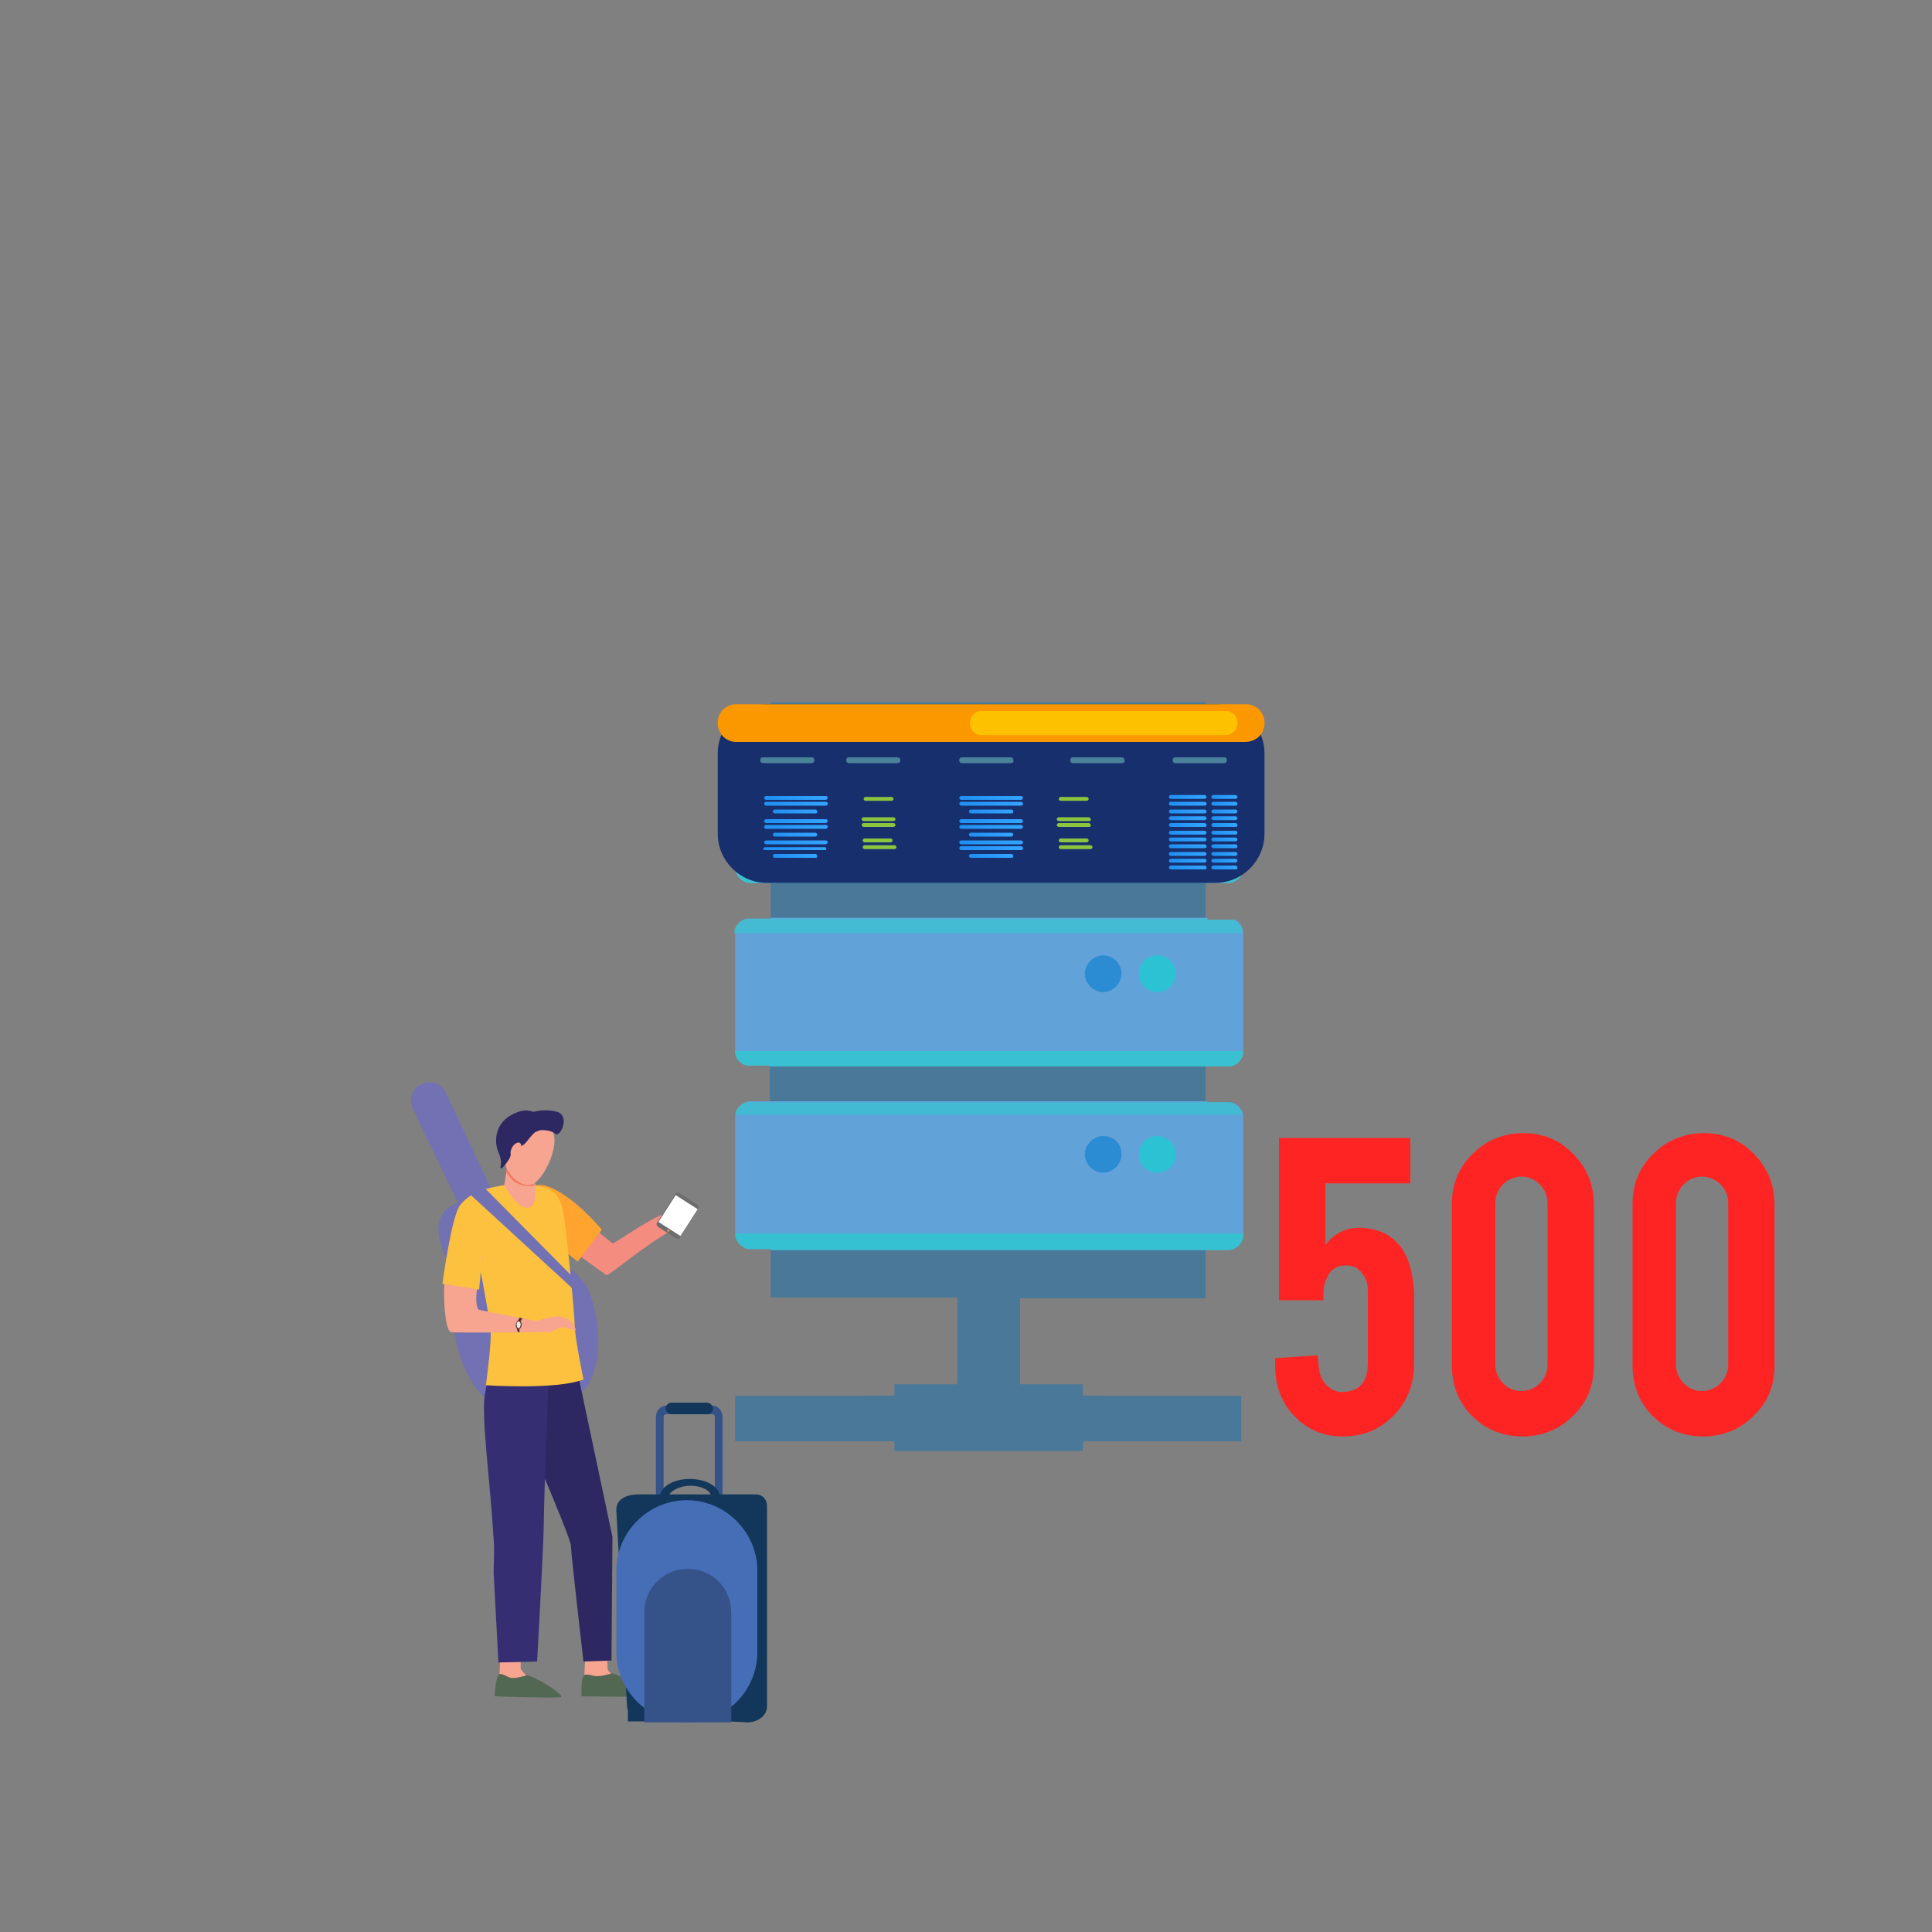 <?xml version="1.0" encoding="utf-8"?>
<!-- Generator: Adobe Illustrator 23.0.3, SVG Export Plug-In . SVG Version: 6.00 Build 0)  -->
<svg version="1.1" id="Layer_1" xmlns="http://www.w3.org/2000/svg" xmlns:xlink="http://www.w3.org/1999/xlink" x="0px" y="0px"
	 viewBox="0 0 200 200" style="enable-background:new 0 0 200 200;" xml:space="preserve">
<rect x="0" y="0" width="200" height="200" fill="#808080" stroke="none"/>
<style type="text/css">
	.st0{clip-path:url(#SVGID_2_);}
	.st1{fill:#4A7899;}
	.st2{fill:#61A2D8;}
	.st3{opacity:0.75;fill:#3BC2D1;enable-background:new    ;}
	.st4{fill:#3BC2D1;}
	.st5{fill:#3AC1D1;}
	.st6{opacity:0.75;fill:#38C1D1;enable-background:new    ;}
	.st7{fill:#35C1D1;}
	.st8{fill:#2B8BD3;}
	.st9{fill:#2BC3D3;}
	.st10{fill:#7271B3;}
	.st11{fill:#F48C7F;}
	.st12{fill:#FFA42F;}
	.st13{fill:#F7A491;}
	.st14{fill:#536853;}
	.st15{fill:#2D2861;}
	.st16{fill:#352E73;}
	.st17{fill:#FCC13F;}
	.st18{fill:#F47458;}
	.st19{fill:#6D6D6D;}
	.st20{fill:#FFFFFF;}
	.st21{fill:#ECB865;}
	.st22{fill:#51322D;}
	.st23{fill:#EAEAEA;}
	.st24{fill:#172F6C;}
	.st25{fill:#FB9800;}
	.st26{fill:#4A8399;}
	.st27{fill:url(#SVGID_3_);}
	.st28{fill:url(#SVGID_4_);}
	.st29{fill:url(#SVGID_5_);}
	.st30{fill:url(#SVGID_6_);}
	.st31{fill:url(#SVGID_7_);}
	.st32{fill:url(#SVGID_8_);}
	.st33{fill:url(#SVGID_9_);}
	.st34{fill:url(#SVGID_10_);}
	.st35{fill:url(#SVGID_11_);}
	.st36{fill:#8CC63F;}
	.st37{fill:url(#SVGID_12_);}
	.st38{fill:url(#SVGID_13_);}
	.st39{fill:url(#SVGID_14_);}
	.st40{fill:url(#SVGID_15_);}
	.st41{fill:url(#SVGID_16_);}
	.st42{fill:url(#SVGID_17_);}
	.st43{fill:url(#SVGID_18_);}
	.st44{fill:url(#SVGID_19_);}
	.st45{fill:url(#SVGID_20_);}
	.st46{fill:url(#SVGID_21_);}
	.st47{fill:url(#SVGID_22_);}
	.st48{fill:url(#SVGID_23_);}
	.st49{fill:url(#SVGID_24_);}
	.st50{fill:url(#SVGID_25_);}
	.st51{fill:url(#SVGID_26_);}
	.st52{fill:url(#SVGID_27_);}
	.st53{fill:url(#SVGID_28_);}
	.st54{fill:url(#SVGID_29_);}
	.st55{fill:url(#SVGID_30_);}
	.st56{fill:url(#SVGID_31_);}
	.st57{fill:url(#SVGID_32_);}
	.st58{fill:url(#SVGID_33_);}
	.st59{fill:url(#SVGID_34_);}
	.st60{fill:url(#SVGID_35_);}
	.st61{fill:url(#SVGID_36_);}
	.st62{fill:url(#SVGID_37_);}
	.st63{fill:url(#SVGID_38_);}
	.st64{fill:url(#SVGID_39_);}
	.st65{fill:url(#SVGID_40_);}
	.st66{fill:url(#SVGID_41_);}
	.st67{fill:url(#SVGID_42_);}
	.st68{fill:#FEC100;}
	.st69{fill:#13375B;}
	.st70{fill:#355389;}
	.st71{fill:#466EB6;}
	.st72{fill:#FF2424;}
	.st73{display:none;}
	.st74{display:inline;}
	.st75{clip-path:url(#SVGID_44_);}
	.st76{clip-path:url(#SVGID_46_);}
	.st77{display:inline;fill:none;stroke:#394A56;stroke-width:0.15;stroke-miterlimit:10;}
	.st78{display:inline;fill:#424141;stroke:#394A56;stroke-width:0.15;stroke-miterlimit:10;}
	.st79{display:inline;opacity:0.4;}
	.st80{fill:#3A3A5B;}
</style>
<g>
	<g id="server">
		<g>
			<g>
				<defs>
					<path id="SVGID_1_" d="M128.6,77.2L128.6,77.2L128.6,77.2c-0.1-0.3-0.3-0.6-0.5-0.8l0,0c-0.1-0.1-0.3-0.2-0.4-0.2
						c0,0,0,0-0.1,0c-0.2,0-0.3-0.1-0.5-0.1h-2.2v-3.4H79.8v3.4h-2.2c-0.2,0-0.3,0-0.5,0.1c0,0,0,0-0.1,0c-0.1,0.1-0.3,0.1-0.4,0.2
						l0,0c-0.3,0.2-0.4,0.5-0.5,0.8l0,0l0,0c0,0.1,0,0.2,0,0.4v12.2l0,0c0,0.3,0.1,0.6,0.3,0.9s0.4,0.4,0.7,0.6
						c0.2,0.1,0.4,0.1,0.6,0.1h2.1v3.7h-2.2c-0.1,0-0.2,0-0.3,0h-0.1c-0.1,0-0.1,0-0.2,0s-0.1,0.1-0.2,0.1c0,0,0,0-0.1,0
						c-0.1,0.1-0.2,0.1-0.2,0.2l0,0c-0.3,0.3-0.5,0.7-0.5,1.1l0,0l0,0l0,0v12.2l0,0c0,0.3,0.1,0.6,0.3,0.9s0.4,0.4,0.7,0.6
						c0.2,0.1,0.4,0.1,0.6,0.1h2.1v3.7h-2.1c-0.2,0-0.4,0-0.5,0.1c0,0,0,0-0.1,0c-0.2,0.1-0.3,0.1-0.4,0.3l0,0
						c-0.1,0.1-0.2,0.2-0.3,0.4l0,0c-0.1,0.2-0.1,0.3-0.2,0.5l0,0l0,0c0,0.1,0,0.2,0,0.2v12.1v0.1c0,0.3,0.1,0.6,0.3,0.9
						c0.2,0.3,0.4,0.4,0.7,0.6c0.2,0.1,0.4,0.1,0.6,0.1h2.1v5h19.3v8.9h-6.5v1.2h-3.2H76.1v4.8h13.3h3.2v1h19.6v-1h2.5h13.9v-4.7
						h-14h-2.5v-1.2h-6.5v-8.9h19.3v-5h2.2c0.9,0,1.6-0.7,1.6-1.6v-0.1v-12.1c0-0.1,0-0.2,0-0.2l0,0l0,0c0-0.2-0.1-0.4-0.2-0.5l0,0
						c-0.1-0.1-0.2-0.3-0.3-0.4l0,0c-0.1-0.1-0.3-0.2-0.4-0.3c0,0,0,0-0.1,0c-0.2-0.1-0.3-0.1-0.5-0.1H125v-3.7h2.2
						c0.9,0,1.6-0.7,1.6-1.6l0,0V96.6l0,0l0,0l0,0c0-0.4-0.2-0.8-0.5-1.1l0,0c-0.1-0.1-0.1-0.1-0.2-0.2c0,0,0,0-0.1,0
						c-0.1,0-0.1-0.1-0.2-0.1s-0.1,0-0.2,0h-0.1c-0.1,0-0.2,0-0.3,0H125v-3.7h2.2c0.9,0,1.6-0.7,1.6-1.6l0,0V77.6
						C128.6,77.5,128.6,77.3,128.6,77.2z"/>
				</defs>
				<clipPath id="SVGID_2_">
					<use xlink:href="#SVGID_1_"  style="overflow:visible;"/>
				</clipPath>
				<g class="st0">
					<g>
						<rect x="76" y="144.5" class="st1" width="52.5" height="4.8"/>
						<rect x="89.2" y="144.5" class="st1" width="25.3" height="4.8"/>
						<g>
							<rect x="99" y="130.9" class="st1" width="6.6" height="14.9"/>
							<rect x="92.5" y="143.3" class="st1" width="19.6" height="6.9"/>
						</g>
					</g>
					<g>
						<rect x="79.7" y="72.6" class="st1" width="45.1" height="61.8"/>
						<rect x="79.7" y="81.9" class="st1" width="45.1" height="52.5"/>
						<path class="st2" d="M76.1,77.6v12.2c0,0.9,0.7,1.6,1.6,1.6h49.4c0.9,0,1.6-0.7,1.6-1.6V77.6c0-0.9-0.7-1.6-1.6-1.6H77.6
							C76.8,76,76.1,76.7,76.1,77.6z"/>
						<path class="st2" d="M76.1,96.6v12.2c0,0.9,0.7,1.6,1.6,1.6h49.4c0.9,0,1.6-0.7,1.6-1.6V96.6c0-0.9-0.7-1.6-1.6-1.6H77.6
							C76.8,95.1,76.1,95.8,76.1,96.6z"/>
						<path class="st2" d="M76.1,115.6v12.2c0,0.9,0.7,1.6,1.6,1.6h49.4c0.9,0,1.6-0.7,1.6-1.6v-12.2c0-0.9-0.7-1.6-1.6-1.6H77.6
							C76.8,114.1,76.1,114.8,76.1,115.6z"/>
						<path class="st3" d="M128.6,77.2c-0.2-0.7-0.8-1.2-1.5-1.2H77.6c-0.7,0-1.4,0.5-1.5,1.2H128.6z"/>
						<path class="st4" d="M76.1,89.8L76.1,89.8c0,0.9,0.7,1.6,1.6,1.6h49.4c0.9,0,1.6-0.7,1.6-1.6l0,0H76.1z"/>
						<path class="st3" d="M128.6,96.6c0-0.9-0.7-1.5-1.6-1.5H77.6c-0.9,0-1.6,0.7-1.6,1.5H128.6z"/>
						<path class="st5" d="M76.1,108.8L76.1,108.8c0,0.9,0.7,1.6,1.6,1.6h49.4c0.9,0,1.6-0.7,1.6-1.6l0,0H76.1z"/>
						<path class="st6" d="M128.6,115.4c-0.1-0.8-0.8-1.3-1.5-1.3H77.6c-0.8,0-1.4,0.6-1.5,1.3H128.6z"/>
						<path class="st7" d="M76.1,127.7L76.1,127.7c0,1,0.7,1.7,1.6,1.7h49.4c0.9,0,1.6-0.7,1.6-1.6v-0.1H76.1z"/>
						<path class="st8" d="M116.1,82.2c0,1-0.9,1.9-1.9,1.9s-1.9-0.9-1.9-1.9s0.9-1.9,1.9-1.9C115.3,80.3,116.1,81.2,116.1,82.2z"/>
						<circle class="st9" cx="119.8" cy="82.2" r="1.9"/>
						<path class="st8" d="M116.1,100.8c0,1-0.9,1.9-1.9,1.9s-1.9-0.9-1.9-1.9s0.9-1.9,1.9-1.9C115.3,98.9,116.1,99.8,116.1,100.8z"
							/>
						<circle class="st9" cx="119.8" cy="100.8" r="1.9"/>
						<path class="st8" d="M116.1,119.5c0,1-0.9,1.9-1.9,1.9s-1.9-0.9-1.9-1.9s0.9-1.9,1.9-1.9C115.3,117.6,116.1,118.4,116.1,119.5
							z"/>
						<circle class="st9" cx="119.8" cy="119.5" r="1.9"/>
					</g>
				</g>
			</g>
		</g>
	</g>
	<g id="boy">
		<path class="st10" d="M57.9,130.2l-1.7-4.2c-0.8-2-3.4-3.7-5.3-2.8l-4.7-10c-0.4-1-1.5-1.4-2.5-1l0,0c-1,0.4-1.4,1.5-1,2.5
			l4.7,9.8c-4.4,1.6-0.3,7.4,0.5,9.3c0,0-1.3,2.8-0.6,5.5c1.9,7.2,6.4,7.7,9.8,6.3l2.1-0.8c3.4-1.4,3.3-8,1.5-11.7
			C60,132.1,57.9,130.2,57.9,130.2z"/>
		<g>
			<path class="st11" d="M68.7,125.7c-1.6,0.5-5.1,3.1-5.3,3l-4-3.2l-2.5,2.2c0,0,5.5,4.1,5.9,4.3c0.2,0.1,4.6-3.6,6.9-4.7
				C69.6,126.4,69.1,126.4,68.7,125.7z"/>
			<path class="st12" d="M62.3,127.3l-2.5,3.3c0,0-2.7-2.1-3.7-3.2c-1.2-1.3-2.5-4.2-2.3-4.3c0.5-0.3,1.7-0.5,2.5-0.4
				C59.1,123.4,62.3,127.3,62.3,127.3z"/>
		</g>
		<path class="st13" d="M60.6,171.2l-0.1,2.1c0,0.3-0.2,0.9-0.2,1.2c0,0.9,4-0.8,3.1-1.2c-0.1,0-0.5-0.3-0.5-0.6
			c0-0.5-0.1-1.4-0.1-1.4L60.6,171.2z"/>
		<path class="st14" d="M63.4,173.2c0,0-0.9,0.3-1.4,0.3c-0.5,0.1-1.2-0.3-1.5-0.1c-0.4,0.2-0.3,2.2-0.3,2.2s5.1,0.1,6.8,0
			C67.6,175.7,65.3,173.9,63.4,173.2z"/>
		<path class="st13" d="M51.8,171.4l-0.1,2.1c0,0.3-0.2,0.9-0.2,1.2c0,0.9,4-0.8,3.1-1.2c-0.1,0-0.6-0.5-0.7-0.8c0-0.5,0-1.2,0-1.2
			L51.8,171.4z"/>
		<path class="st14" d="M54.6,173.4c0,0-0.9,0.3-1.4,0.3c-0.5,0.1-1.1-0.5-1.5-0.4c-0.4,0.2-0.5,2.3-0.5,2.3s5.5,0.2,6.8,0.1
			C58.6,175.7,56.5,174.1,54.6,173.4z"/>
		<path class="st15" d="M58.1,141.4l1.7,0.7l3.6,17l-0.1,12.8l-2.9,0.1c0,0-1.3-11.2-1.3-12c0-0.9-6.2-15.1-6.2-15.1L58.1,141.4z"/>
		<path class="st16" d="M56.8,142.3c0,0-0.5,12.9-0.5,15.1c0,2.2-0.7,14.6-0.7,14.6l-4,0.1c0,0-0.2-3.8-0.5-9.3c0-0.9,0.1-2.6,0-3.5
			c-0.4-6.5-1.3-12.6-0.9-15c0.1-0.4,0.2-1.4,0.4-1.7C52.6,140.8,56.8,142.3,56.8,142.3z"/>
		<path class="st17" d="M52.1,122.7c0,0-2,0.3-2.5,0.7c-0.6,0.4-1.2,1.4-1.2,1.4s2.4,11.5,2.4,13.4c0,1.5-0.5,5.2-0.5,5.2
			s7.3,0.5,10.1-0.6c0,0-0.9-4.4-0.9-5.5s-1-11.6-1.3-12.3c-0.2-0.7-0.6-1.8-2-2.1C54.9,122.5,52.1,122.7,52.1,122.7z"/>
		<path class="st13" d="M52.7,119.6l-0.5,3.1c0,0,1.5,2.7,2.6,2.3c0.9-0.3,0.6-2.4,0.6-2.4s-0.5-1.8-0.3-2.7
			C55.2,119,52.7,119.6,52.7,119.6z"/>
		<path class="st13" d="M50,130c0,0-0.4,2.4-0.6,3.3c-0.3,2.1,0.2,2.3,0.2,2.3s4,0.8,5.7,1.1c0,0,0.3,0.1,0.8-0.1
			c0.5-0.2,1.8-0.4,1.9-0.3c0.2,0,1.1,0.4,1.2,0.6c0.1,0.1,0.3,0.3,0.2,0.4c0,0,0.3,0.4,0.2,0.4c-0.1,0.1-0.7-0.2-0.9-0.2
			c-0.2-0.1-0.5-0.1-0.7-0.1c-0.1,0.1-0.8,0.4-1.1,0.5c-0.4,0-9.8,0.1-10.2,0c-0.8-0.1-1-5.9-0.3-7.5C48.4,125.3,50,130,50,130z"/>
		<path class="st18" d="M55.3,121.7c0.1-0.8-2.8-0.8-2.8-0.8l-0.1,0.4c0.1,0.2,0.6,0.8,0.7,0.9c0.6,0.5,1.5,0.7,2.2,0.5
			C55.3,122.3,55.2,122,55.3,121.7z"/>
		<g>
			<path class="st13" d="M54.2,116.2c0-0.1-2.3,2.9-1.9,4.3c0.3,1.3,1.8,2.5,2.8,2.1c1.1-0.4,2.9-3.9,2.1-5.5
				C56.4,115.5,54.2,116.2,54.2,116.2z"/>
			<path class="st15" d="M57.7,115.1c-1.1-0.3-2.1-0.1-2.5,0c-0.5-0.2-1.2-0.3-2.4,0.4c-1.5,0.9-1.7,2.6-1.2,3.8
				c0.3,0.6,0.3,1.2,0.2,1.5c0,0.1,0.1,0.2,0.2,0.1l0,0c0.3-0.3,0.5-0.6,0.7-0.9c0.1-0.2,0.2-0.4,0.2-0.7c0-0.6,0.9-0.5,1.3-0.8
				c0.3-0.2,0.7-0.9,1.2-1.3l0.5-0.2c0,0,0.9-0.1,1.5,0.3C57.9,118,59.1,115.6,57.7,115.1z"/>
			<path class="st13" d="M53.8,119.2c-0.2,0.4-0.6,0.6-0.8,0.5c-0.2-0.1-0.2-0.5,0-0.9s0.6-0.6,0.8-0.5
				C54,118.4,54,118.8,53.8,119.2z"/>
		</g>
		<path class="st17" d="M50,123.2c0,0-1.4,0.3-2.4,1.6c-0.9,1.3-1.8,8.1-1.8,8.1l3.8,0.6l0.3-3.3l1-1.5L50,123.2z"/>
		<path class="st13" d="M69.6,124.5c0,0-1,0.8-0.9,1.3s0.7,1.4,0.9,1.4c0.1,0,1.7-1.1,1.9-1.3c0.1-0.1,0.2-0.3,0.1-0.3
			c0,0-0.2,0-0.3,0c-0.1,0-0.6,0.2-0.6,0.2s0.5-0.3,0.6-0.5c0-0.1-0.1-0.2-0.1-0.2c-0.2,0.1-0.7,0.3-0.7,0.3s0.5-0.4,0.5-0.6
			c-0.1-0.2-0.3-0.1-0.3-0.1c-0.1,0-0.4,0.3-0.4,0.3s0.5-0.4,0.3-0.5c-0.1,0-0.6,0.2-0.6,0.2L69.6,124.5z"/>
		<polygon class="st10" points="49.8,122.6 59.4,132.3 59.4,133.5 48.4,123.4 		"/>
		<g>
			<path class="st19" d="M70,128.2l-1.9-1.2c-0.1-0.1-0.2-0.3-0.1-0.4l1.9-3c0.1-0.1,0.3-0.2,0.4-0.1l1.9,1.2
				c0.1,0.1,0.2,0.3,0.1,0.4l-1.9,3C70.4,128.3,70.2,128.3,70,128.2z"/>
			
				<rect x="68.5" y="124.5" transform="matrix(0.54 -0.842 0.842 0.54 -73.653 116.944)" class="st20" width="3.3" height="2.7"/>
			<g>
				<path class="st21" d="M69.3,127.4C69.3,127.4,69.2,127.3,69.3,127.4C69.2,127.3,69.2,127.3,69.3,127.4
					C69.2,127.3,69.2,127.3,69.3,127.4L69.3,127.4L69.3,127.4c-0.1-0.1-0.1-0.1-0.1-0.1c0,0,0,0-0.1,0c0,0,0,0,0,0.1v0.1l0,0l0,0
					l0,0l0,0h0.1C69.2,127.5,69.2,127.5,69.3,127.4L69.3,127.4z"/>
			</g>
		</g>
		<path class="st22" d="M53.8,136.4c0,0-0.5,0.6-0.2,1.5h0.2c0,0-0.2-1,0.3-1.4L53.8,136.4z"/>
		<path class="st22" d="M54,137.1c0,0,0-0.4-0.3-0.4s-0.3,0.5-0.3,0.5s0,0.4,0.3,0.4C54,137.5,54,137.1,54,137.1z"/>
		<path class="st23" d="M53.9,137.1c0,0,0-0.3-0.2-0.3c-0.3,0-0.2,0.4-0.2,0.4s0,0.3,0.2,0.3C53.9,137.4,53.9,137.1,53.9,137.1z"/>
	</g>
	<g id="board">
		<path class="st24" d="M125.8,91.4H79.4c-2.8,0-5.1-2.3-5.1-5.1V78c0-2.8,2.3-5.1,5.1-5.1h46.4c2.8,0,5.1,2.3,5.1,5.1v8.3
			C130.9,89.1,128.6,91.4,125.8,91.4z"/>
		<path class="st25" d="M128.9,76.8H76.2c-1.1,0-1.9-0.9-1.9-1.9v-0.1c0-1.1,0.9-1.9,1.9-1.9H129c1.1,0,1.9,0.9,1.9,1.9v0.1
			C130.9,76,130,76.8,128.9,76.8z"/>
		<path class="st26" d="M84,79h-5c-0.2,0-0.3-0.1-0.3-0.3l0,0c0-0.2,0.1-0.3,0.3-0.3h5c0.2,0,0.3,0.1,0.3,0.3l0,0
			C84.3,78.9,84.2,79,84,79z"/>
		<path class="st26" d="M92.9,79h-5c-0.2,0-0.3-0.1-0.3-0.3l0,0c0-0.2,0.1-0.3,0.3-0.3h5c0.2,0,0.3,0.1,0.3,0.3l0,0
			C93.2,78.9,93.1,79,92.9,79z"/>
		<path class="st26" d="M104.6,79h-5c-0.2,0-0.3-0.1-0.3-0.3l0,0c0-0.2,0.1-0.3,0.3-0.3h5c0.2,0,0.3,0.1,0.3,0.3l0,0
			C105,78.9,104.8,79,104.6,79z"/>
		<path class="st26" d="M116.1,79h-5c-0.2,0-0.3-0.1-0.3-0.3l0,0c0-0.2,0.1-0.3,0.3-0.3h5c0.2,0,0.3,0.1,0.3,0.3l0,0
			C116.5,78.9,116.3,79,116.1,79z"/>
		<path class="st26" d="M126.7,79h-5c-0.2,0-0.3-0.1-0.3-0.3l0,0c0-0.2,0.1-0.3,0.3-0.3h5c0.2,0,0.3,0.1,0.3,0.3l0,0
			C127,78.9,126.9,79,126.7,79z"/>
		
			<linearGradient id="SVGID_3_" gradientUnits="userSpaceOnUse" x1="-13013.585" y1="119.4" x2="-13006.985" y2="119.4" gradientTransform="matrix(1 0 0 -1 13092.623 202)">
			<stop  offset="0" style="stop-color:#1F90F2"/>
			<stop  offset="1" style="stop-color:#33A4FF"/>
		</linearGradient>
		<path class="st27" d="M85.5,82.8h-6.2c-0.1,0-0.2-0.1-0.2-0.2l0,0c0-0.1,0.1-0.2,0.2-0.2h6.2c0.1,0,0.2,0.1,0.2,0.2l0,0
			C85.6,82.7,85.6,82.8,85.5,82.8z"/>
		
			<linearGradient id="SVGID_4_" gradientUnits="userSpaceOnUse" x1="-13013.585" y1="118.8" x2="-13006.985" y2="118.8" gradientTransform="matrix(1 0 0 -1 13092.623 202)">
			<stop  offset="0" style="stop-color:#1F90F2"/>
			<stop  offset="1" style="stop-color:#33A4FF"/>
		</linearGradient>
		<path class="st28" d="M85.5,83.4h-6.2c-0.1,0-0.2-0.1-0.2-0.2l0,0c0-0.1,0.1-0.2,0.2-0.2h6.2c0.1,0,0.2,0.1,0.2,0.2l0,0
			C85.6,83.4,85.6,83.4,85.5,83.4z"/>
		
			<linearGradient id="SVGID_5_" gradientUnits="userSpaceOnUse" x1="-13012.544" y1="118" x2="-13008.032" y2="118" gradientTransform="matrix(1 0 0 -1 13092.623 202)">
			<stop  offset="0" style="stop-color:#1F90F2"/>
			<stop  offset="1" style="stop-color:#33A4FF"/>
		</linearGradient>
		<path class="st29" d="M84.4,84.2h-4.2c-0.1,0-0.2-0.1-0.2-0.2l0,0c0-0.1,0.1-0.2,0.2-0.2h4.2c0.1,0,0.2,0.1,0.2,0.2l0,0
			C84.6,84.2,84.5,84.2,84.4,84.2z"/>
		
			<linearGradient id="SVGID_6_" gradientUnits="userSpaceOnUse" x1="-13013.585" y1="117" x2="-13006.985" y2="117" gradientTransform="matrix(1 0 0 -1 13092.623 202)">
			<stop  offset="0" style="stop-color:#1F90F2"/>
			<stop  offset="1" style="stop-color:#33A4FF"/>
		</linearGradient>
		<path class="st30" d="M85.5,85.2h-6.2c-0.1,0-0.2-0.1-0.2-0.2l0,0c0-0.1,0.1-0.2,0.2-0.2h6.2c0.1,0,0.2,0.1,0.2,0.2l0,0
			C85.6,85.1,85.6,85.2,85.5,85.2z"/>
		
			<linearGradient id="SVGID_7_" gradientUnits="userSpaceOnUse" x1="-13013.585" y1="116.4" x2="-13006.985" y2="116.4" gradientTransform="matrix(1 0 0 -1 13092.623 202)">
			<stop  offset="0" style="stop-color:#1F90F2"/>
			<stop  offset="1" style="stop-color:#33A4FF"/>
		</linearGradient>
		<path class="st31" d="M85.5,85.8h-6.2c-0.1,0-0.2-0.1-0.2-0.2l0,0c0-0.1,0.1-0.2,0.2-0.2h6.2c0.1,0,0.2,0.1,0.2,0.2l0,0
			C85.6,85.7,85.6,85.8,85.5,85.8z"/>
		
			<linearGradient id="SVGID_8_" gradientUnits="userSpaceOnUse" x1="-13012.544" y1="115.6" x2="-13008.032" y2="115.6" gradientTransform="matrix(1 0 0 -1 13092.623 202)">
			<stop  offset="0" style="stop-color:#1F90F2"/>
			<stop  offset="1" style="stop-color:#33A4FF"/>
		</linearGradient>
		<path class="st32" d="M84.4,86.6h-4.2c-0.1,0-0.2-0.1-0.2-0.2l0,0c0-0.1,0.1-0.2,0.2-0.2h4.2c0.1,0,0.2,0.1,0.2,0.2l0,0
			C84.6,86.5,84.5,86.6,84.4,86.6z"/>
		
			<linearGradient id="SVGID_9_" gradientUnits="userSpaceOnUse" x1="-13013.585" y1="114.8" x2="-13006.985" y2="114.8" gradientTransform="matrix(1 0 0 -1 13092.623 202)">
			<stop  offset="0" style="stop-color:#1F90F2"/>
			<stop  offset="1" style="stop-color:#33A4FF"/>
		</linearGradient>
		<path class="st33" d="M85.5,87.4h-6.2c-0.1,0-0.2-0.1-0.2-0.2l0,0c0-0.1,0.1-0.2,0.2-0.2h6.2c0.1,0,0.2,0.1,0.2,0.2l0,0
			C85.6,87.3,85.6,87.4,85.5,87.4z"/>
		
			<linearGradient id="SVGID_10_" gradientUnits="userSpaceOnUse" x1="-13013.585" y1="114.15" x2="-13006.985" y2="114.15" gradientTransform="matrix(1 0 0 -1 13092.623 202)">
			<stop  offset="0" style="stop-color:#1F90F2"/>
			<stop  offset="1" style="stop-color:#33A4FF"/>
		</linearGradient>
		<path class="st34" d="M85.5,88h-6.2c-0.2,0-0.3,0-0.3-0.1l0,0c0-0.1,0.1-0.2,0.2-0.2h6.2C85.5,87.7,85.6,87.8,85.5,88L85.5,88
			C85.6,88,85.6,88,85.5,88z"/>
		
			<linearGradient id="SVGID_11_" gradientUnits="userSpaceOnUse" x1="-13012.544" y1="113.4" x2="-13008.032" y2="113.4" gradientTransform="matrix(1 0 0 -1 13092.623 202)">
			<stop  offset="0" style="stop-color:#1F90F2"/>
			<stop  offset="1" style="stop-color:#33A4FF"/>
		</linearGradient>
		<path class="st35" d="M84.4,88.8h-4.2c-0.1,0-0.2-0.1-0.2-0.2l0,0c0-0.1,0.1-0.2,0.2-0.2h4.2c0.1,0,0.2,0.1,0.2,0.2l0,0
			C84.6,88.8,84.5,88.8,84.4,88.8z"/>
		<path class="st36" d="M92.3,82.9h-2.7c-0.1,0-0.2-0.1-0.2-0.2l0,0c0-0.1,0.1-0.2,0.2-0.2h2.7c0.1,0,0.2,0.1,0.2,0.2l0,0
			C92.5,82.8,92.4,82.9,92.3,82.9z"/>
		<path class="st36" d="M92.5,85h-3.1c-0.1,0-0.2-0.1-0.2-0.2l0,0c0-0.1,0.1-0.2,0.2-0.2h3.1c0.1,0,0.2,0.1,0.2,0.2l0,0
			C92.7,84.9,92.6,85,92.5,85z"/>
		<path class="st36" d="M92.5,85.6h-3.1c-0.1,0-0.2-0.1-0.2-0.2l0,0c0-0.1,0.1-0.2,0.2-0.2h3.1c0.1,0,0.2,0.1,0.2,0.2l0,0
			C92.7,85.5,92.6,85.6,92.5,85.6z"/>
		<path class="st36" d="M92.2,87.2h-2.7c-0.1,0-0.2-0.1-0.2-0.2l0,0c0-0.1,0.1-0.2,0.2-0.2h2.7c0.1,0,0.2,0.1,0.2,0.2l0,0
			C92.4,87.1,92.3,87.2,92.2,87.2z"/>
		<path class="st36" d="M92.6,87.9h-3.1c-0.1,0-0.2-0.1-0.2-0.2l0,0c0-0.1,0.1-0.2,0.2-0.2h3.1c0.1,0,0.2,0.1,0.2,0.2l0,0
			C92.8,87.8,92.7,87.9,92.6,87.9z"/>
		
			<linearGradient id="SVGID_12_" gradientUnits="userSpaceOnUse" x1="-12993.305" y1="119.4" x2="-12986.705" y2="119.4" gradientTransform="matrix(1 0 0 -1 13092.623 202)">
			<stop  offset="0" style="stop-color:#1F90F2"/>
			<stop  offset="1" style="stop-color:#33A4FF"/>
		</linearGradient>
		<path class="st37" d="M105.7,82.8h-6.2c-0.1,0-0.2-0.1-0.2-0.2l0,0c0-0.1,0.1-0.2,0.2-0.2h6.2c0.1,0,0.2,0.1,0.2,0.2l0,0
			C105.9,82.7,105.8,82.8,105.7,82.8z"/>
		
			<linearGradient id="SVGID_13_" gradientUnits="userSpaceOnUse" x1="-12993.305" y1="118.8" x2="-12986.705" y2="118.8" gradientTransform="matrix(1 0 0 -1 13092.623 202)">
			<stop  offset="0" style="stop-color:#1F90F2"/>
			<stop  offset="1" style="stop-color:#33A4FF"/>
		</linearGradient>
		<path class="st38" d="M105.7,83.4h-6.2c-0.1,0-0.2-0.1-0.2-0.2l0,0c0-0.1,0.1-0.2,0.2-0.2h6.2c0.1,0,0.2,0.1,0.2,0.2l0,0
			C105.9,83.4,105.8,83.4,105.7,83.4z"/>
		
			<linearGradient id="SVGID_14_" gradientUnits="userSpaceOnUse" x1="-12992.264" y1="118" x2="-12987.752" y2="118" gradientTransform="matrix(1 0 0 -1 13092.623 202)">
			<stop  offset="0" style="stop-color:#1F90F2"/>
			<stop  offset="1" style="stop-color:#33A4FF"/>
		</linearGradient>
		<path class="st39" d="M104.7,84.2h-4.2c-0.1,0-0.2-0.1-0.2-0.2l0,0c0-0.1,0.1-0.2,0.2-0.2h4.2c0.1,0,0.2,0.1,0.2,0.2l0,0
			C104.9,84.2,104.8,84.2,104.7,84.2z"/>
		
			<linearGradient id="SVGID_15_" gradientUnits="userSpaceOnUse" x1="-12993.305" y1="117" x2="-12986.705" y2="117" gradientTransform="matrix(1 0 0 -1 13092.623 202)">
			<stop  offset="0" style="stop-color:#1F90F2"/>
			<stop  offset="1" style="stop-color:#33A4FF"/>
		</linearGradient>
		<path class="st40" d="M105.7,85.2h-6.2c-0.1,0-0.2-0.1-0.2-0.2l0,0c0-0.1,0.1-0.2,0.2-0.2h6.2c0.1,0,0.2,0.1,0.2,0.2l0,0
			C105.9,85.1,105.8,85.2,105.7,85.2z"/>
		
			<linearGradient id="SVGID_16_" gradientUnits="userSpaceOnUse" x1="-12993.305" y1="116.4" x2="-12986.705" y2="116.4" gradientTransform="matrix(1 0 0 -1 13092.623 202)">
			<stop  offset="0" style="stop-color:#1F90F2"/>
			<stop  offset="1" style="stop-color:#33A4FF"/>
		</linearGradient>
		<path class="st41" d="M105.7,85.8h-6.2c-0.1,0-0.2-0.1-0.2-0.2l0,0c0-0.1,0.1-0.2,0.2-0.2h6.2c0.1,0,0.2,0.1,0.2,0.2l0,0
			C105.9,85.7,105.8,85.8,105.7,85.8z"/>
		
			<linearGradient id="SVGID_17_" gradientUnits="userSpaceOnUse" x1="-12992.264" y1="115.6" x2="-12987.752" y2="115.6" gradientTransform="matrix(1 0 0 -1 13092.623 202)">
			<stop  offset="0" style="stop-color:#1F90F2"/>
			<stop  offset="1" style="stop-color:#33A4FF"/>
		</linearGradient>
		<path class="st42" d="M104.7,86.6h-4.2c-0.1,0-0.2-0.1-0.2-0.2l0,0c0-0.1,0.1-0.2,0.2-0.2h4.2c0.1,0,0.2,0.1,0.2,0.2l0,0
			C104.9,86.5,104.8,86.6,104.7,86.6z"/>
		
			<linearGradient id="SVGID_18_" gradientUnits="userSpaceOnUse" x1="-12993.305" y1="114.8" x2="-12986.705" y2="114.8" gradientTransform="matrix(1 0 0 -1 13092.623 202)">
			<stop  offset="0" style="stop-color:#1F90F2"/>
			<stop  offset="1" style="stop-color:#33A4FF"/>
		</linearGradient>
		<path class="st43" d="M105.7,87.4h-6.2c-0.1,0-0.2-0.1-0.2-0.2l0,0c0-0.1,0.1-0.2,0.2-0.2h6.2c0.1,0,0.2,0.1,0.2,0.2l0,0
			C105.9,87.3,105.8,87.4,105.7,87.4z"/>
		
			<linearGradient id="SVGID_19_" gradientUnits="userSpaceOnUse" x1="-12993.305" y1="114.2" x2="-12986.705" y2="114.2" gradientTransform="matrix(1 0 0 -1 13092.623 202)">
			<stop  offset="0" style="stop-color:#1F90F2"/>
			<stop  offset="1" style="stop-color:#33A4FF"/>
		</linearGradient>
		<path class="st44" d="M105.7,88h-6.2c-0.1,0-0.2-0.1-0.2-0.2l0,0c0-0.1,0.1-0.2,0.2-0.2h6.2c0.1,0,0.2,0.1,0.2,0.2l0,0
			C105.9,88,105.8,88,105.7,88z"/>
		
			<linearGradient id="SVGID_20_" gradientUnits="userSpaceOnUse" x1="-12992.264" y1="113.4" x2="-12987.752" y2="113.4" gradientTransform="matrix(1 0 0 -1 13092.623 202)">
			<stop  offset="0" style="stop-color:#1F90F2"/>
			<stop  offset="1" style="stop-color:#33A4FF"/>
		</linearGradient>
		<path class="st45" d="M104.7,88.8h-4.2c-0.1,0-0.2-0.1-0.2-0.2l0,0c0-0.1,0.1-0.2,0.2-0.2h4.2c0.1,0,0.2,0.1,0.2,0.2l0,0
			C104.9,88.8,104.8,88.8,104.7,88.8z"/>
		<path class="st36" d="M112.5,82.9h-2.7c-0.1,0-0.2-0.1-0.2-0.2l0,0c0-0.1,0.1-0.2,0.2-0.2h2.7c0.1,0,0.2,0.1,0.2,0.2l0,0
			C112.7,82.8,112.6,82.9,112.5,82.9z"/>
		<path class="st36" d="M112.7,85h-3.1c-0.1,0-0.2-0.1-0.2-0.2l0,0c0-0.1,0.1-0.2,0.2-0.2h3.1c0.1,0,0.2,0.1,0.2,0.2l0,0
			C113,84.9,112.9,85,112.7,85z"/>
		<path class="st36" d="M112.7,85.6h-3.1c-0.1,0-0.2-0.1-0.2-0.2l0,0c0-0.1,0.1-0.2,0.2-0.2h3.1c0.1,0,0.2,0.1,0.2,0.2l0,0
			C113,85.5,112.9,85.6,112.7,85.6z"/>
		<path class="st36" d="M112.5,87.2h-2.7c-0.1,0-0.2-0.1-0.2-0.2l0,0c0-0.1,0.1-0.2,0.2-0.2h2.7c0.1,0,0.2,0.1,0.2,0.2l0,0
			C112.7,87.1,112.6,87.2,112.5,87.2z"/>
		<path class="st36" d="M112.9,87.9h-3.1c-0.1,0-0.2-0.1-0.2-0.2l0,0c0-0.1,0.1-0.2,0.2-0.2h3.1c0.1,0,0.2,0.1,0.2,0.2l0,0
			C113.1,87.8,113,87.9,112.9,87.9z"/>
		
			<linearGradient id="SVGID_21_" gradientUnits="userSpaceOnUse" x1="-12971.611" y1="119.5" x2="-12967.719" y2="119.5" gradientTransform="matrix(1 0 0 -1 13092.623 202)">
			<stop  offset="0" style="stop-color:#1F90F2"/>
			<stop  offset="1" style="stop-color:#33A4FF"/>
		</linearGradient>
		<path class="st46" d="M124.7,82.7h-3.5c-0.1,0-0.2-0.1-0.2-0.2l0,0c0-0.1,0.1-0.2,0.2-0.2h3.5c0.1,0,0.2,0.1,0.2,0.2l0,0
			C124.9,82.6,124.8,82.7,124.7,82.7z"/>
		
			<linearGradient id="SVGID_22_" gradientUnits="userSpaceOnUse" x1="-12967.198" y1="119.5" x2="-12964.521" y2="119.5" gradientTransform="matrix(1 0 0 -1 13092.623 202)">
			<stop  offset="0" style="stop-color:#1F90F2"/>
			<stop  offset="1" style="stop-color:#33A4FF"/>
		</linearGradient>
		<path class="st47" d="M127.9,82.7h-2.3c-0.1,0-0.2-0.1-0.2-0.2l0,0c0-0.1,0.1-0.2,0.2-0.2h2.3c0.1,0,0.2,0.1,0.2,0.2l0,0
			C128.1,82.6,128,82.7,127.9,82.7z"/>
		
			<linearGradient id="SVGID_23_" gradientUnits="userSpaceOnUse" x1="-12971.611" y1="118.8" x2="-12967.719" y2="118.8" gradientTransform="matrix(1 0 0 -1 13092.623 202)">
			<stop  offset="0" style="stop-color:#1F90F2"/>
			<stop  offset="1" style="stop-color:#33A4FF"/>
		</linearGradient>
		<path class="st48" d="M124.7,83.4h-3.5c-0.1,0-0.2-0.1-0.2-0.2l0,0c0-0.1,0.1-0.2,0.2-0.2h3.5c0.1,0,0.2,0.1,0.2,0.2l0,0
			C124.9,83.4,124.8,83.4,124.7,83.4z"/>
		
			<linearGradient id="SVGID_24_" gradientUnits="userSpaceOnUse" x1="-12967.198" y1="118.8" x2="-12964.521" y2="118.8" gradientTransform="matrix(1 0 0 -1 13092.623 202)">
			<stop  offset="0" style="stop-color:#1F90F2"/>
			<stop  offset="1" style="stop-color:#33A4FF"/>
		</linearGradient>
		<path class="st49" d="M127.9,83.4h-2.3c-0.1,0-0.2-0.1-0.2-0.2l0,0c0-0.1,0.1-0.2,0.2-0.2h2.3c0.1,0,0.2,0.1,0.2,0.2l0,0
			C128.1,83.4,128,83.4,127.9,83.4z"/>
		
			<linearGradient id="SVGID_25_" gradientUnits="userSpaceOnUse" x1="-12971.611" y1="118" x2="-12967.719" y2="118" gradientTransform="matrix(1 0 0 -1 13092.623 202)">
			<stop  offset="0" style="stop-color:#1F90F2"/>
			<stop  offset="1" style="stop-color:#33A4FF"/>
		</linearGradient>
		<path class="st50" d="M124.7,84.2h-3.5c-0.1,0-0.2-0.1-0.2-0.2l0,0c0-0.1,0.1-0.2,0.2-0.2h3.5c0.1,0,0.2,0.1,0.2,0.2l0,0
			C124.9,84.1,124.8,84.2,124.7,84.2z"/>
		
			<linearGradient id="SVGID_26_" gradientUnits="userSpaceOnUse" x1="-12967.198" y1="118" x2="-12964.521" y2="118" gradientTransform="matrix(1 0 0 -1 13092.623 202)">
			<stop  offset="0" style="stop-color:#1F90F2"/>
			<stop  offset="1" style="stop-color:#33A4FF"/>
		</linearGradient>
		<path class="st51" d="M127.9,84.2h-2.3c-0.1,0-0.2-0.1-0.2-0.2l0,0c0-0.1,0.1-0.2,0.2-0.2h2.3c0.1,0,0.2,0.1,0.2,0.2l0,0
			C128.1,84.1,128,84.2,127.9,84.2z"/>
		
			<linearGradient id="SVGID_27_" gradientUnits="userSpaceOnUse" x1="-12971.611" y1="117.3" x2="-12967.719" y2="117.3" gradientTransform="matrix(1 0 0 -1 13092.623 202)">
			<stop  offset="0" style="stop-color:#1F90F2"/>
			<stop  offset="1" style="stop-color:#33A4FF"/>
		</linearGradient>
		<path class="st52" d="M124.7,84.9h-3.5c-0.1,0-0.2-0.1-0.2-0.2l0,0c0-0.1,0.1-0.2,0.2-0.2h3.5c0.1,0,0.2,0.1,0.2,0.2l0,0
			C124.9,84.8,124.8,84.9,124.7,84.9z"/>
		
			<linearGradient id="SVGID_28_" gradientUnits="userSpaceOnUse" x1="-12967.198" y1="117.3" x2="-12964.521" y2="117.3" gradientTransform="matrix(1 0 0 -1 13092.623 202)">
			<stop  offset="0" style="stop-color:#1F90F2"/>
			<stop  offset="1" style="stop-color:#33A4FF"/>
		</linearGradient>
		<path class="st53" d="M127.9,84.9h-2.3c-0.1,0-0.2-0.1-0.2-0.2l0,0c0-0.1,0.1-0.2,0.2-0.2h2.3c0.1,0,0.2,0.1,0.2,0.2l0,0
			C128.1,84.8,128,84.9,127.9,84.9z"/>
		
			<linearGradient id="SVGID_29_" gradientUnits="userSpaceOnUse" x1="-12971.611" y1="116.6" x2="-12967.719" y2="116.6" gradientTransform="matrix(1 0 0 -1 13092.623 202)">
			<stop  offset="0" style="stop-color:#1F90F2"/>
			<stop  offset="1" style="stop-color:#33A4FF"/>
		</linearGradient>
		<path class="st54" d="M124.7,85.6h-3.5c-0.1,0-0.2-0.1-0.2-0.2l0,0c0-0.1,0.1-0.2,0.2-0.2h3.5c0.1,0,0.2,0.1,0.2,0.2l0,0
			C124.9,85.6,124.8,85.6,124.7,85.6z"/>
		
			<linearGradient id="SVGID_30_" gradientUnits="userSpaceOnUse" x1="-12967.198" y1="116.6" x2="-12964.521" y2="116.6" gradientTransform="matrix(1 0 0 -1 13092.623 202)">
			<stop  offset="0" style="stop-color:#1F90F2"/>
			<stop  offset="1" style="stop-color:#33A4FF"/>
		</linearGradient>
		<path class="st55" d="M127.9,85.6h-2.3c-0.1,0-0.2-0.1-0.2-0.2l0,0c0-0.1,0.1-0.2,0.2-0.2h2.3c0.1,0,0.2,0.1,0.2,0.2l0,0
			C128.1,85.6,128,85.6,127.9,85.6z"/>
		
			<linearGradient id="SVGID_31_" gradientUnits="userSpaceOnUse" x1="-12971.611" y1="115.8" x2="-12967.719" y2="115.8" gradientTransform="matrix(1 0 0 -1 13092.623 202)">
			<stop  offset="0" style="stop-color:#1F90F2"/>
			<stop  offset="1" style="stop-color:#33A4FF"/>
		</linearGradient>
		<path class="st56" d="M124.7,86.4h-3.5c-0.1,0-0.2-0.1-0.2-0.2l0,0c0-0.1,0.1-0.2,0.2-0.2h3.5c0.1,0,0.2,0.1,0.2,0.2l0,0
			C124.9,86.3,124.8,86.4,124.7,86.4z"/>
		
			<linearGradient id="SVGID_32_" gradientUnits="userSpaceOnUse" x1="-12967.198" y1="115.8" x2="-12964.521" y2="115.8" gradientTransform="matrix(1 0 0 -1 13092.623 202)">
			<stop  offset="0" style="stop-color:#1F90F2"/>
			<stop  offset="1" style="stop-color:#33A4FF"/>
		</linearGradient>
		<path class="st57" d="M127.9,86.4h-2.3c-0.1,0-0.2-0.1-0.2-0.2l0,0c0-0.1,0.1-0.2,0.2-0.2h2.3c0.1,0,0.2,0.1,0.2,0.2l0,0
			C128.1,86.3,128,86.4,127.9,86.4z"/>
		
			<linearGradient id="SVGID_33_" gradientUnits="userSpaceOnUse" x1="-12971.611" y1="115.1" x2="-12967.719" y2="115.1" gradientTransform="matrix(1 0 0 -1 13092.623 202)">
			<stop  offset="0" style="stop-color:#1F90F2"/>
			<stop  offset="1" style="stop-color:#33A4FF"/>
		</linearGradient>
		<path class="st58" d="M124.7,87.1h-3.5c-0.1,0-0.2-0.1-0.2-0.2l0,0c0-0.1,0.1-0.2,0.2-0.2h3.5c0.1,0,0.2,0.1,0.2,0.2l0,0
			C124.9,87,124.8,87.1,124.7,87.1z"/>
		
			<linearGradient id="SVGID_34_" gradientUnits="userSpaceOnUse" x1="-12967.198" y1="115.1" x2="-12964.521" y2="115.1" gradientTransform="matrix(1 0 0 -1 13092.623 202)">
			<stop  offset="0" style="stop-color:#1F90F2"/>
			<stop  offset="1" style="stop-color:#33A4FF"/>
		</linearGradient>
		<path class="st59" d="M127.9,87.1h-2.3c-0.1,0-0.2-0.1-0.2-0.2l0,0c0-0.1,0.1-0.2,0.2-0.2h2.3c0.1,0,0.2,0.1,0.2,0.2l0,0
			C128.1,87,128,87.1,127.9,87.1z"/>
		
			<linearGradient id="SVGID_35_" gradientUnits="userSpaceOnUse" x1="-12971.611" y1="114.4" x2="-12967.719" y2="114.4" gradientTransform="matrix(1 0 0 -1 13092.623 202)">
			<stop  offset="0" style="stop-color:#1F90F2"/>
			<stop  offset="1" style="stop-color:#33A4FF"/>
		</linearGradient>
		<path class="st60" d="M124.7,87.8h-3.5c-0.1,0-0.2-0.1-0.2-0.2l0,0c0-0.1,0.1-0.2,0.2-0.2h3.5c0.1,0,0.2,0.1,0.2,0.2l0,0
			C124.9,87.8,124.8,87.8,124.7,87.8z"/>
		
			<linearGradient id="SVGID_36_" gradientUnits="userSpaceOnUse" x1="-12967.198" y1="114.4" x2="-12964.521" y2="114.4" gradientTransform="matrix(1 0 0 -1 13092.623 202)">
			<stop  offset="0" style="stop-color:#1F90F2"/>
			<stop  offset="1" style="stop-color:#33A4FF"/>
		</linearGradient>
		<path class="st61" d="M127.9,87.8h-2.3c-0.1,0-0.2-0.1-0.2-0.2l0,0c0-0.1,0.1-0.2,0.2-0.2h2.3c0.1,0,0.2,0.1,0.2,0.2l0,0
			C128.1,87.8,128,87.8,127.9,87.8z"/>
		
			<linearGradient id="SVGID_37_" gradientUnits="userSpaceOnUse" x1="-12971.611" y1="113.6" x2="-12967.719" y2="113.6" gradientTransform="matrix(1 0 0 -1 13092.623 202)">
			<stop  offset="0" style="stop-color:#1F90F2"/>
			<stop  offset="1" style="stop-color:#33A4FF"/>
		</linearGradient>
		<path class="st62" d="M124.7,88.6h-3.5c-0.1,0-0.2-0.1-0.2-0.2l0,0c0-0.1,0.1-0.2,0.2-0.2h3.5c0.1,0,0.2,0.1,0.2,0.2l0,0
			C124.9,88.5,124.8,88.6,124.7,88.6z"/>
		
			<linearGradient id="SVGID_38_" gradientUnits="userSpaceOnUse" x1="-12967.198" y1="113.6" x2="-12964.521" y2="113.6" gradientTransform="matrix(1 0 0 -1 13092.623 202)">
			<stop  offset="0" style="stop-color:#1F90F2"/>
			<stop  offset="1" style="stop-color:#33A4FF"/>
		</linearGradient>
		<path class="st63" d="M127.9,88.6h-2.3c-0.1,0-0.2-0.1-0.2-0.2l0,0c0-0.1,0.1-0.2,0.2-0.2h2.3c0.1,0,0.2,0.1,0.2,0.2l0,0
			C128.1,88.5,128,88.6,127.9,88.6z"/>
		
			<linearGradient id="SVGID_39_" gradientUnits="userSpaceOnUse" x1="-12971.611" y1="112.9" x2="-12967.719" y2="112.9" gradientTransform="matrix(1 0 0 -1 13092.623 202)">
			<stop  offset="0" style="stop-color:#1F90F2"/>
			<stop  offset="1" style="stop-color:#33A4FF"/>
		</linearGradient>
		<path class="st64" d="M124.7,89.3h-3.5c-0.1,0-0.2-0.1-0.2-0.2l0,0c0-0.1,0.1-0.2,0.2-0.2h3.5c0.1,0,0.2,0.1,0.2,0.2l0,0
			C124.9,89.2,124.8,89.3,124.7,89.3z"/>
		
			<linearGradient id="SVGID_40_" gradientUnits="userSpaceOnUse" x1="-12967.198" y1="112.9" x2="-12964.521" y2="112.9" gradientTransform="matrix(1 0 0 -1 13092.623 202)">
			<stop  offset="0" style="stop-color:#1F90F2"/>
			<stop  offset="1" style="stop-color:#33A4FF"/>
		</linearGradient>
		<path class="st65" d="M127.9,89.3h-2.3c-0.1,0-0.2-0.1-0.2-0.2l0,0c0-0.1,0.1-0.2,0.2-0.2h2.3c0.1,0,0.2,0.1,0.2,0.2l0,0
			C128.1,89.2,128,89.3,127.9,89.3z"/>
		
			<linearGradient id="SVGID_41_" gradientUnits="userSpaceOnUse" x1="-12971.611" y1="112.2" x2="-12967.719" y2="112.2" gradientTransform="matrix(1 0 0 -1 13092.623 202)">
			<stop  offset="0" style="stop-color:#1F90F2"/>
			<stop  offset="1" style="stop-color:#33A4FF"/>
		</linearGradient>
		<path class="st66" d="M124.7,90h-3.5c-0.1,0-0.2-0.1-0.2-0.2l0,0c0-0.1,0.1-0.2,0.2-0.2h3.5c0.1,0,0.2,0.1,0.2,0.2l0,0
			C124.9,90,124.8,90,124.7,90z"/>
		
			<linearGradient id="SVGID_42_" gradientUnits="userSpaceOnUse" x1="-12967.198" y1="112.2" x2="-12964.521" y2="112.2" gradientTransform="matrix(1 0 0 -1 13092.623 202)">
			<stop  offset="0" style="stop-color:#1F90F2"/>
			<stop  offset="1" style="stop-color:#33A4FF"/>
		</linearGradient>
		<path class="st67" d="M127.9,90h-2.3c-0.1,0-0.2-0.1-0.2-0.2l0,0c0-0.1,0.1-0.2,0.2-0.2h2.3c0.1,0,0.2,0.1,0.2,0.2l0,0
			C128.1,90,128,90,127.9,90z"/>
		<path class="st68" d="M126.9,76.1h-25.3c-0.7,0-1.2-0.6-1.2-1.2v-0.1c0-0.7,0.6-1.2,1.2-1.2h25.3c0.7,0,1.2,0.6,1.2,1.2v0.1
			C128.1,75.6,127.5,76.1,126.9,76.1z"/>
	</g>
	<g>
		<rect x="65" y="176.8" class="st69" width="1.9" height="1.4"/>
		<g>
			<path class="st70" d="M68.7,146.7c0-0.2,0.1-0.3,0.3-0.3h4.7c0.2,0,0.3,0.1,0.3,0.3v8.4h0.8v-8.4c0-0.7-0.5-1.2-1.1-1.2H69
				c-0.6,0-1.1,0.5-1.1,1.2v8.4h0.8L68.7,146.7L68.7,146.7z"/>
		</g>
		<path class="st69" d="M77.4,178.3L66,177.7c-0.6,0-1.1-0.5-1.1-1.2l-1.1-20.2c0-1.4,1.6-1.6,2.2-1.6h12.3c0.6,0,1.1,0.5,1.1,1.2
			v20.6C79.5,177.6,78.4,178.3,77.4,178.3z"/>
		<path class="st71" d="M71.1,178.3L71.1,178.3c-4,0-7.3-3.3-7.3-7.3v-8.4c0-4,3.3-7.3,7.3-7.3l0,0c4,0,7.3,3.3,7.3,7.3v8.4
			C78.4,175,75.2,178.3,71.1,178.3z"/>
		<path class="st70" d="M75.7,178.3h-9v-11.4c0-2.5,2-4.5,4.5-4.5l0,0c2.5,0,4.5,2,4.5,4.5V178.3z"/>
		<path class="st69" d="M71.5,153.8c1.1,0,2.1,0.5,2.1,1.1h0.9c0-1-1.4-1.8-3.1-1.8s-3,0.8-3.1,1.8h0.9
			C69.4,154.3,70.4,153.8,71.5,153.8z"/>
		<path class="st69" d="M73.2,146.4h-3.7c-0.3,0-0.6-0.3-0.6-0.6l0,0c0-0.3,0.3-0.6,0.6-0.6h3.7c0.3,0,0.6,0.3,0.6,0.6l0,0
			C73.8,146.2,73.5,146.4,73.2,146.4z"/>
	</g>
	<g>
		<path class="st72" d="M137.2,122.3v6.6c0.5-0.7,1.1-1.2,1.9-1.5c0.4-0.2,1-0.3,1.5-0.3c2,0,3.5,0.7,4.5,2.1c0.8,1.2,1.3,3,1.3,5.2
			v6.6c0,2.3-0.7,4.1-2.2,5.6c-1.4,1.4-3.1,2.1-5.2,2.1c-2,0-3.7-0.7-5.1-2.2c-1.3-1.4-1.9-3.1-1.9-5.2v-0.7l4.4-0.3l0.1,1.1
			c0.1,1.2,0.6,2,1.5,2.5c0.3,0.1,0.5,0.2,0.8,0.2c1.9,0,2.8-1,2.8-3v-7.5c0-0.9-0.3-1.6-1-2.2c-0.3-0.3-0.7-0.4-1.3-0.4
			c-0.8,0-1.4,0.3-1.8,1c-0.3,0.6-0.5,1.1-0.5,1.8v0.8h-4.6v-16.8h13.6v4.7H137.2z"/>
		<path class="st72" d="M165,141.4c0,2-0.7,3.8-2.2,5.2c-1.4,1.4-3.2,2.1-5.2,2.1c-2,0-3.8-0.7-5.2-2.1c-1.4-1.4-2.1-3.2-2.1-5.2
			v-16.8c0-2,0.7-3.8,2.2-5.2c1.4-1.4,3.2-2.1,5.2-2.1c2,0,3.8,0.7,5.2,2.2c1.4,1.4,2.1,3.2,2.1,5.2V141.4z M160.2,124.5
			c0-0.7-0.3-1.4-0.8-1.9c-0.5-0.5-1.2-0.8-1.9-0.8c-0.7,0-1.4,0.3-1.9,0.8c-0.5,0.5-0.8,1.2-0.8,1.9v16.8c0,0.7,0.3,1.4,0.8,1.9
			c0.5,0.5,1.1,0.8,1.9,0.8c0.7,0,1.4-0.3,1.9-0.8c0.5-0.5,0.8-1.2,0.8-1.9V124.5z"/>
		<path class="st72" d="M183.7,141.4c0,2-0.7,3.8-2.2,5.2c-1.4,1.4-3.2,2.1-5.2,2.1c-2,0-3.8-0.7-5.2-2.1c-1.4-1.4-2.1-3.2-2.1-5.2
			v-16.8c0-2,0.7-3.8,2.2-5.2c1.4-1.4,3.2-2.1,5.2-2.1c2,0,3.8,0.7,5.2,2.2c1.4,1.4,2.1,3.2,2.1,5.2V141.4z M178.9,124.5
			c0-0.7-0.3-1.4-0.8-1.9c-0.5-0.5-1.2-0.8-1.9-0.8c-0.7,0-1.4,0.3-1.9,0.8c-0.5,0.5-0.8,1.2-0.8,1.9v16.8c0,0.7,0.3,1.4,0.8,1.9
			c0.5,0.5,1.1,0.8,1.9,0.8c0.7,0,1.4-0.3,1.9-0.8c0.5-0.5,0.8-1.2,0.8-1.9V124.5z"/>
	</g>
</g>

</svg>
